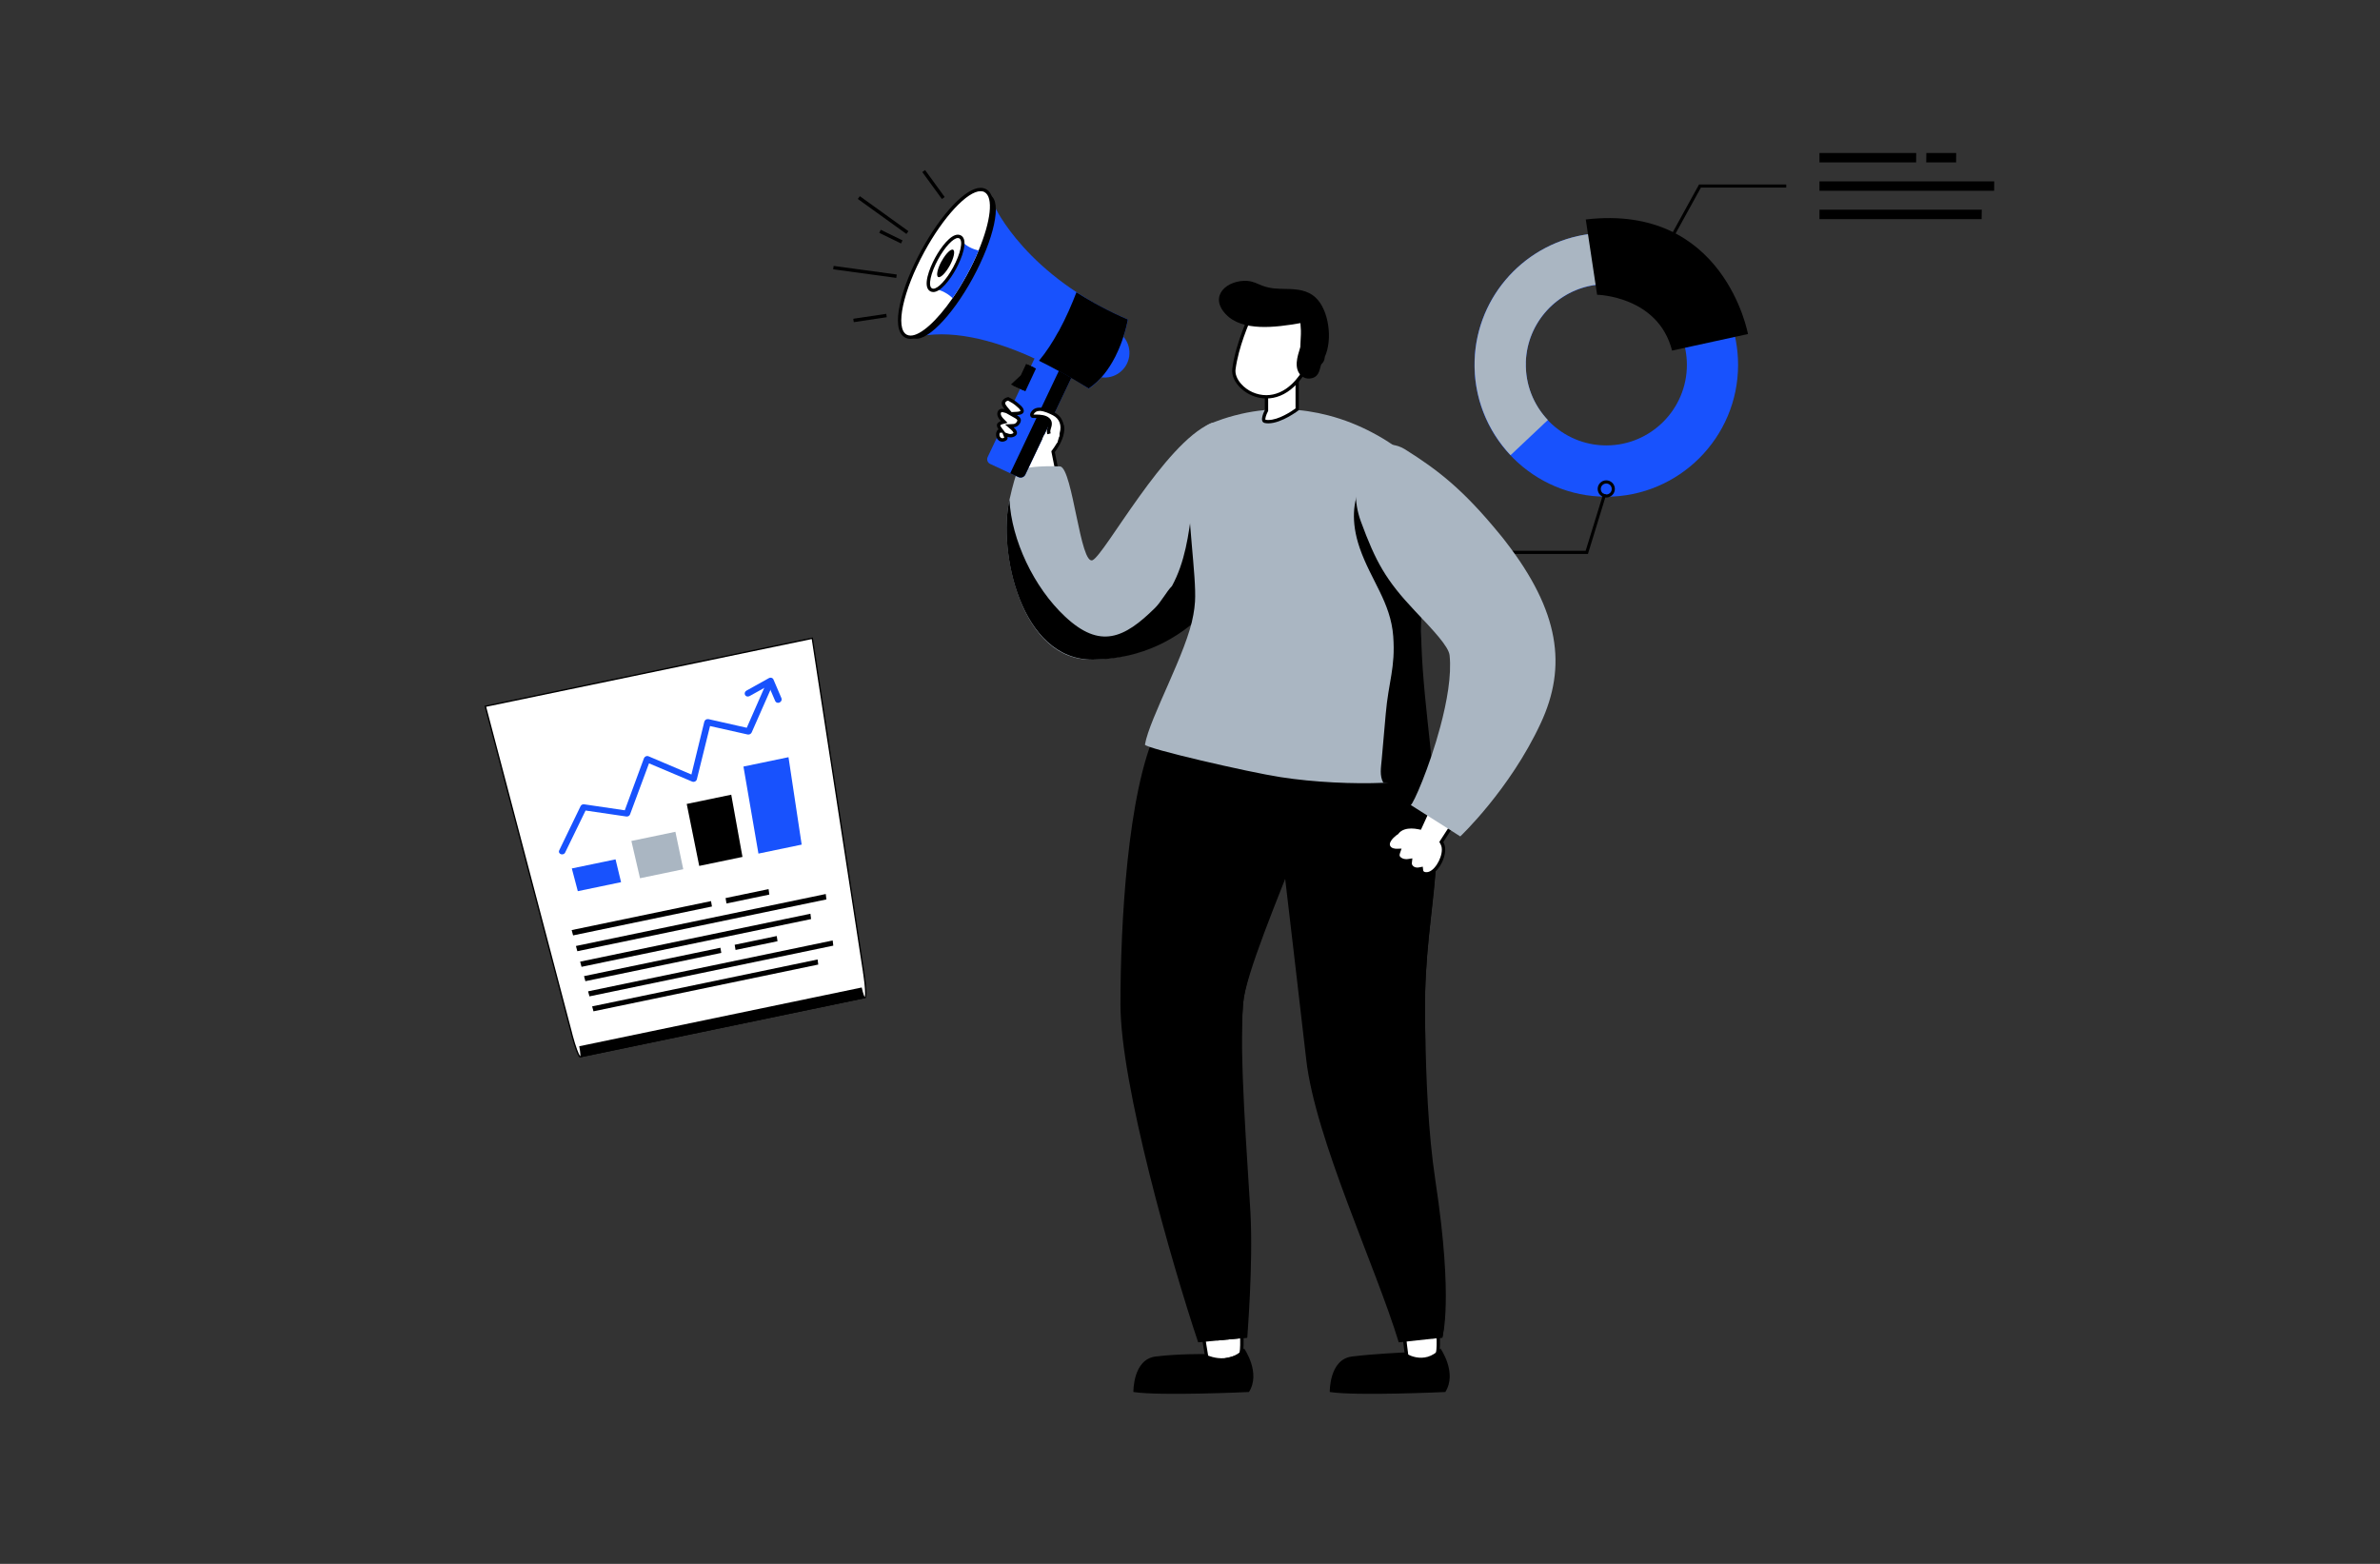 <svg width="280" height="184" viewBox="0 0 280 184" fill="none" xmlns="http://www.w3.org/2000/svg">
<rect x="0" y="0" width="280" height="184" fill="#333333" stroke="none"/>
<g clip-path="url(#clip0_610_44105)">
<path d="M204.222 40.099C202.889 32.892 196.56 27.42 188.972 27.42C188.144 27.42 187.331 27.486 186.54 27.61C179.134 28.782 173.465 35.206 173.465 42.927C173.465 47.205 175.208 51.087 178.021 53.9C180.826 56.698 184.701 58.441 188.972 58.441C197.52 58.441 204.479 51.483 204.479 42.934C204.479 41.967 204.391 41.023 204.222 40.107V40.099ZM188.972 52.406C186.364 52.406 183.998 51.343 182.284 49.629C180.563 47.915 179.501 45.542 179.501 42.927C179.501 38.21 182.965 34.283 187.492 33.566C187.976 33.492 188.474 33.448 188.979 33.448C193.616 33.448 197.483 36.796 198.297 41.198C198.399 41.762 198.458 42.334 198.458 42.927C198.458 48.15 194.209 52.406 188.979 52.406H188.972Z" fill="#1852FD"/>
<path d="M179.515 42.634C179.435 45.249 180.431 47.652 182.101 49.417L177.713 53.556C174.988 50.662 173.362 46.736 173.487 42.451C173.721 34.73 179.581 28.482 187.016 27.53L187.778 33.507C183.236 34.086 179.654 37.909 179.508 42.627L179.515 42.634Z" fill="#AAB6C2"/>
<path d="M186.562 25.823L187.895 34.679C187.895 34.679 195.074 34.818 196.714 41.25L205.644 39.301C205.644 39.301 202.875 23.911 186.562 25.823Z" fill="black"/>
<path d="M214.053 18V19.106H225.428L225.436 18H214.053Z" fill="black"/>
<path d="M214.053 21.34V22.446H234.607L234.614 21.34H214.053Z" fill="black"/>
<path d="M214.053 24.673V25.779H233.134L233.149 24.673H214.053Z" fill="black"/>
<path d="M226.615 19.106H230.131L230.138 18H226.63L226.615 19.106Z" fill="black"/>
<path d="M143 64.221V65.327H154.376L154.39 64.221H143Z" fill="black"/>
<path d="M143 67.554V68.667H163.554L163.569 67.554H143Z" fill="black"/>
<path d="M143 70.894V72H162.082L162.096 70.894H143Z" fill="black"/>
<path d="M155.562 65.327H159.078L159.093 64.221H155.577L155.562 65.327Z" fill="black"/>
<path d="M195.513 30.401L195.198 30.225L199.886 21.706H210.148V22.073H200.106L195.513 30.401Z" fill="black"/>
<path d="M186.818 65.173H170.205V64.807H186.547L188.62 58.083L188.964 58.192L186.818 65.173Z" fill="black"/>
<path d="M188.972 58.537C188.415 58.537 187.961 58.082 187.961 57.526C187.961 56.969 188.415 56.515 188.972 56.515C189.528 56.515 189.983 56.969 189.983 57.526C189.983 58.082 189.528 58.537 188.972 58.537ZM188.972 56.889C188.62 56.889 188.327 57.174 188.327 57.533C188.327 57.892 188.613 58.178 188.972 58.178C189.331 58.178 189.616 57.892 189.616 57.533C189.616 57.174 189.331 56.889 188.972 56.889Z" fill="black"/>
</g>
<g clip-path="url(#clip1_610_44105)">
<path d="M124.5 56.15L123.892 53.15L123.947 53.079C124.595 52.211 124.958 51.389 125.029 50.616C125.092 49.882 124.658 49.353 123.703 48.997H123.687C123.608 48.997 123.568 49.053 123.568 49.124L123.553 49.605L124.074 50.158L124.161 50.245L124.121 50.363C124.097 50.426 124.066 50.489 124.034 50.545L123.639 51.334L123.624 50.513C123.624 50.403 123.624 50.292 123.608 50.182L123.545 49.629L123.197 49.218L123.15 49.139L123.118 49.06C123.118 49.06 123.095 48.997 123.079 48.966C122.811 48.461 122.361 47.916 121.918 47.916C121.887 47.916 121.847 47.916 121.808 47.924C121.397 48.003 121.192 48.429 121.145 48.808L121.105 49.092L120.853 48.95C120.726 48.879 120.608 48.847 120.497 48.847C120.316 48.847 120.15 48.942 120 49.147C119.826 49.368 119.739 49.637 119.732 49.945V50.205L119.479 50.134C119.416 50.118 119.345 50.103 119.282 50.103C119.116 50.103 118.974 50.166 118.824 50.3C118.579 50.529 118.532 50.853 118.539 51.09V51.295H118.255C118.129 51.303 118.034 51.358 117.963 51.461C117.829 51.658 117.805 51.958 117.845 52.171C118.011 53.095 119.274 54.026 120.237 54.224L120.371 54.247L120.726 56.805L124.5 56.134V56.15Z" fill="white"/>
<path d="M121.911 48.113C121.911 48.113 121.863 48.113 121.839 48.113C121.532 48.168 121.374 48.524 121.334 48.832L121.255 49.4L120.75 49.116C120.655 49.06 120.568 49.037 120.497 49.037C120.458 49.037 120.324 49.037 120.15 49.258C120 49.447 119.929 49.676 119.921 49.937V50.45L119.416 50.308C119.368 50.292 119.321 50.284 119.274 50.284C119.203 50.284 119.092 50.3 118.95 50.434C118.761 50.616 118.721 50.876 118.729 51.074V51.492L118.326 51.476H118.279C118.208 51.476 118.161 51.508 118.121 51.571C118.034 51.697 117.995 51.926 118.034 52.132C118.176 52.889 119.282 53.829 120.268 54.026L120.545 54.082L120.584 54.358L120.892 56.576L124.263 55.976L123.718 53.261L123.687 53.087L123.797 52.945C124.429 52.108 124.776 51.318 124.839 50.584C124.871 50.19 124.792 49.629 123.774 49.211V49.518L124.105 49.882L124.153 49.929C124.153 49.929 124.2 49.984 124.232 50.008L124.405 50.182L124.326 50.41C124.303 50.482 124.263 50.553 124.224 50.624L124.192 50.679L123.403 52.258L123.442 50.497C123.442 50.395 123.442 50.292 123.426 50.19L123.371 49.684L123.087 49.361L123.055 49.321L123.008 49.274L122.984 49.211L122.953 49.124C122.953 49.124 122.929 49.068 122.921 49.045C122.668 48.571 122.266 48.097 121.934 48.097L121.911 48.113ZM121.911 47.718C122.503 47.718 123 48.405 123.245 48.871C123.276 48.934 123.3 48.997 123.324 49.06C123.339 49.076 123.347 49.1 123.363 49.116C123.363 48.942 123.497 48.792 123.655 48.792C123.687 48.792 123.726 48.792 123.758 48.808C124.595 49.116 125.297 49.645 125.211 50.624C125.132 51.539 124.658 52.432 124.097 53.19L124.721 56.3L120.545 57.042L120.182 54.421C119.092 54.2 117.813 53.197 117.632 52.211C117.553 51.776 117.687 51.168 118.208 51.09C118.224 51.09 118.232 51.09 118.247 51.09C118.271 51.09 118.303 51.09 118.326 51.09C118.318 50.734 118.421 50.395 118.674 50.158C118.863 49.976 119.068 49.905 119.266 49.905C119.353 49.905 119.432 49.921 119.511 49.945C119.511 49.621 119.605 49.297 119.818 49.029C120.024 48.761 120.253 48.658 120.474 48.658C120.624 48.658 120.774 48.705 120.924 48.784C120.987 48.31 121.255 47.829 121.745 47.734C121.792 47.726 121.839 47.718 121.887 47.718H121.911ZM123.821 50.521C123.861 50.45 123.908 50.379 123.932 50.3C123.884 50.253 123.845 50.205 123.805 50.166C123.821 50.284 123.829 50.403 123.821 50.521Z" fill="black"/>
<path d="M142.674 160.179C143.842 160.179 145.713 159.658 145.926 159.453C146.211 159.168 146.132 156.563 145.958 155.442C145.626 155.316 144.079 155.118 142.816 155.118C141.687 155.118 141.521 155.276 141.513 155.284C141.276 155.592 141.718 158.182 141.884 159.161C141.955 159.571 142.011 159.895 142.026 160.053C142.026 160.084 142.145 160.187 142.674 160.187V160.179Z" fill="white"/>
<path d="M142.808 155.316C142.05 155.316 141.758 155.387 141.663 155.418C141.529 155.932 141.924 158.237 142.074 159.121C142.137 159.484 142.184 159.761 142.208 159.934C142.271 159.958 142.405 159.982 142.666 159.982C143.803 159.982 145.555 159.484 145.761 159.326C145.989 158.963 145.911 156.666 145.761 155.592C145.311 155.482 143.968 155.316 142.792 155.316H142.808ZM142.808 154.921C144.213 154.921 146.108 155.166 146.139 155.332C146.274 156.129 146.479 159.184 146.061 159.595C145.776 159.871 143.818 160.376 142.674 160.376C142.2 160.376 141.861 160.289 141.837 160.061C141.766 159.389 140.976 155.632 141.363 155.15C141.497 154.976 142.089 154.913 142.816 154.913L142.808 154.921Z" fill="black"/>
<path d="M146.368 158.655C146.368 158.655 148.374 161.521 146.937 163.779C146.937 163.779 136.492 164.268 133.342 163.779C133.342 163.779 133.263 159.926 135.963 159.603C138.663 159.271 141.711 159.318 141.711 159.318C141.711 159.318 144.403 160.787 146.368 158.655Z" fill="black"/>
<path d="M165.884 160.534C166.792 160.534 168.766 159.705 169.018 159.453C169.303 159.168 169.224 156.547 169.05 155.434C168.782 155.324 167.534 155.126 166.397 155.126C165.371 155.126 165.229 155.292 165.229 155.292C165.047 155.529 165.15 157.068 165.537 159.871C165.576 160.139 165.6 160.353 165.616 160.463C165.616 160.495 165.718 160.534 165.892 160.534H165.884Z" fill="white"/>
<path d="M166.397 155.324C165.726 155.324 165.466 155.395 165.387 155.426C165.268 155.813 165.387 157.297 165.734 159.839C165.758 160.037 165.782 160.203 165.797 160.321C165.821 160.321 165.853 160.321 165.892 160.321C166.737 160.321 168.639 159.532 168.876 159.318C169.105 158.955 169.026 156.65 168.876 155.576C168.489 155.474 167.4 155.316 166.397 155.316V155.324ZM166.397 154.929C167.613 154.929 169.208 155.158 169.239 155.332C169.374 156.129 169.579 159.184 169.161 159.595C168.853 159.895 166.824 160.732 165.884 160.732C165.608 160.732 165.434 160.661 165.411 160.487C165.339 159.816 164.684 155.655 165.071 155.174C165.213 155 165.75 154.937 166.397 154.937V154.929Z" fill="black"/>
<path d="M146.25 118.029C145.761 124.171 146.211 136.558 146.7 142.7C146.732 143.111 146.732 157.384 146.732 157.384L140.961 157.937C137.818 148.558 131.818 127.526 131.818 118.187C131.818 108.847 132.624 93.295 136.058 85.913C139.318 78.895 152.187 88.59 153.703 90.311C154.397 91.108 153.079 98.213 151.247 102.918C149.124 108.374 146.518 114.729 146.258 118.037L146.25 118.029Z" fill="black"/>
<path d="M146.732 157.384L143.171 157.724C143.495 155.482 143.171 150.484 143.045 148.203C142.808 144.232 141.829 140.347 140.905 136.495C139.453 130.384 138.063 123.903 139.792 117.697C140.684 114.5 142.642 112.282 144.237 109.463C145.295 107.553 145.832 105.413 145.674 103.234C145.587 102.042 144.845 100.542 145.247 99.35C145.745 97.842 150.245 92.766 151.397 93.532C152.787 94.463 152.084 98.079 152.645 99.753C150.521 105.208 146.518 114.729 146.25 118.029C145.761 124.171 146.771 136.503 147.111 142.661C147.442 148.787 146.732 157.384 146.732 157.384Z" fill="black"/>
<path d="M169.682 157.384L164.558 157.937C161.882 149.095 154.737 133.976 153.679 124.7C152.045 110.292 150.079 94.866 149.992 91.068C149.984 90.46 149.976 90.137 149.976 90.137C153.505 85.842 159.482 84.09 162.15 83.774C163.2 83.647 163.966 83.853 164.305 84.405C165.387 86.213 166.232 87.887 166.887 89.458C171.182 99.658 167.566 105.824 167.645 119.087C167.645 119.853 167.653 120.642 167.676 121.416C167.811 126.903 166.334 133.653 167.913 139.384C171.008 150.618 169.697 157.384 169.697 157.384H169.682Z" fill="black"/>
<path d="M169.682 157.384L168.513 157.495C168.545 154.487 168.474 150.232 168.15 147.247C167.637 142.526 166.326 138.105 164.692 133.661C162.079 126.508 160.318 119.442 160.816 111.745C161.092 107.561 162.418 103.676 162.995 99.563C163.366 96.91 162.813 94.368 162.395 91.787C162.166 90.318 161.968 88.85 162.016 87.334C162.055 86.095 166.879 87.09 166.879 89.126C171.174 99.326 167.558 105.808 167.637 119.079C167.637 119.845 167.645 120.634 167.668 121.408C167.795 126.895 167.992 133.132 168.884 139.005C171.024 153.137 169.682 157.368 169.682 157.368V157.384Z" fill="black"/>
<path d="M169.468 158.655C169.468 158.655 171.474 161.521 170.037 163.779C170.037 163.779 159.592 164.268 156.442 163.779C156.442 163.779 156.363 159.926 159.063 159.603C161.763 159.271 165.229 159.129 165.229 159.129C165.229 159.129 167.503 160.795 169.461 158.663L169.468 158.655Z" fill="black"/>
<path d="M144.111 62.639C144.111 62.639 147.024 61.59 146.708 63.413C145.966 67.692 140.179 77.245 128.597 77.608C120.15 77.876 117.395 64.858 118.761 58.803C119.155 56.987 119.558 55.795 119.558 55.795C119.771 54.618 124.745 54.879 124.745 54.879C126.213 55.226 127.097 66.642 128.558 65.9C130.018 65.158 137.021 52.139 142.437 49.818C145.745 48.405 144.111 62.639 144.111 62.639Z" fill="#AAB6C2"/>
<path d="M118.761 58.803C118.997 63.524 121.626 69.105 125.289 72.532C129.434 76.424 132.276 75.09 135.876 71.537C136.595 70.834 137.218 69.626 137.882 68.947C140.945 63.31 139.618 56.197 142.445 50.324C142.721 49.755 143.637 50.111 143.361 50.679C142.555 52.345 142.153 54.121 141.916 55.937C142.074 56.016 142.192 56.182 142.184 56.41C142.121 57.713 143.447 57.074 143.408 58.447C143.471 60.5 144.861 57.579 144.521 59.497C145.121 59.158 146.929 61.463 146.708 63.413C145.966 67.692 140.179 77.497 128.597 77.608C120.079 77.687 117.395 64.858 118.761 58.803Z" fill="black"/>
<path d="M134.692 87.611C134.842 88.076 146.929 90.863 150.632 91.432C154.611 92.055 159.308 92.253 162.742 92.103C165.379 91.976 167.274 91.645 167.526 91.108C168.047 89.987 166.989 80.142 167.203 72.887C167.242 71.718 167.266 70.534 167.274 69.366C167.345 61.818 166.847 54.571 165.15 53.268C164.779 52.976 164.345 52.668 163.863 52.345C163.145 51.855 162.308 51.342 161.368 50.853C159.892 50.079 158.163 49.361 156.229 48.863C153.253 48.09 149.779 47.829 145.966 48.705C145.966 48.705 145.966 48.713 145.958 48.713C145.034 48.918 144.095 49.195 143.132 49.558C142.903 49.637 142.682 49.724 142.445 49.81C139.224 51.105 139.682 58.124 140.203 64.013C140.439 66.745 140.684 69.232 140.589 70.787C140.55 71.308 140.495 71.829 140.392 72.342C139.666 76.676 135.245 84.453 134.7 87.603L134.692 87.611Z" fill="#AAB6C2"/>
<path d="M149.218 49.605C150.553 49.605 152.234 48.429 152.613 48.153V43.732L149.005 45.224V48.295L148.982 48.342C148.8 48.674 148.595 49.242 148.705 49.471C148.721 49.511 148.753 49.55 148.847 49.566C148.966 49.59 149.092 49.597 149.226 49.597L149.218 49.605Z" fill="white"/>
<path d="M152.408 44.032L149.195 45.366V48.358L149.147 48.445C148.958 48.8 148.816 49.282 148.879 49.384C148.982 49.408 149.1 49.416 149.218 49.416C150.418 49.416 151.934 48.405 152.416 48.058V44.032H152.408ZM152.803 43.44V48.255C152.803 48.255 150.805 49.81 149.211 49.81C149.068 49.81 148.934 49.795 148.8 49.771C148.058 49.621 148.8 48.255 148.8 48.255V45.105L152.803 43.447V43.44Z" fill="black"/>
<path d="M162.568 55.842C164.629 58.495 165.442 59.718 167.163 62.608C167.376 62.971 167.1 69.003 167.282 69.374C167.274 70.542 167.25 71.718 167.211 72.895C166.997 80.15 168.971 90.99 168.45 92.111C168.197 92.639 165.387 91.984 162.75 92.111C162.276 91.266 162.474 90.303 162.553 89.379C162.703 87.587 162.868 85.803 163.026 84.01C163.358 80.158 164.179 78.587 163.911 74.876C163.618 70.874 161.282 68.276 159.971 64.487C157.753 58.084 161.621 55.116 161.621 55.116C161.337 54.634 162.205 55.368 162.576 55.85L162.568 55.842Z" fill="black"/>
<path d="M167.811 102.808C167.937 102.808 168.079 102.784 168.197 102.745C169.2 102.382 170.084 100.574 169.776 99.516C169.745 99.405 169.697 99.287 169.626 99.168L169.571 99.066L170.992 96.871L168.497 94.234L167.045 97.408L166.887 97.376C166.595 97.313 166.311 97.282 166.042 97.282C165.513 97.282 164.795 97.4 164.368 97.96L164.242 98.055C164.242 98.055 164.179 98.095 164.155 98.111C163.65 98.505 163.168 99.082 163.342 99.54C163.516 100.013 164.108 100.053 164.282 100.053H164.558L164.511 100.313C164.384 100.676 164.487 100.929 164.842 101.126C165.024 101.221 165.229 101.276 165.45 101.276C165.529 101.276 165.6 101.276 165.679 101.261L165.932 101.221L165.9 101.474C165.868 101.718 165.963 101.924 166.176 102.089C166.326 102.208 166.516 102.263 166.737 102.263C166.824 102.263 166.911 102.255 166.997 102.239L167.211 102.2L167.234 102.413C167.337 102.776 167.637 102.816 167.803 102.816L167.811 102.808Z" fill="white"/>
<path d="M168.561 94.582L167.297 97.345L167.163 97.629L166.855 97.566C166.579 97.51 166.303 97.479 166.05 97.479C165.568 97.479 164.913 97.582 164.534 98.079L164.495 98.134L164.439 98.174C164.439 98.174 164.384 98.213 164.353 98.229C164.329 98.245 164.305 98.253 164.282 98.276C163.816 98.632 163.405 99.145 163.532 99.476C163.666 99.832 164.132 99.863 164.313 99.863L164.889 99.847L164.7 100.392C164.605 100.661 164.668 100.818 164.937 100.961C165.095 101.047 165.261 101.087 165.45 101.087C165.513 101.087 165.584 101.087 165.647 101.071L166.161 100.992L166.105 101.505C166.082 101.687 166.145 101.813 166.303 101.939C166.421 102.026 166.571 102.074 166.745 102.074C166.816 102.074 166.887 102.074 166.966 102.05L167.384 101.971L167.432 102.389V102.421C167.471 102.555 167.597 102.618 167.803 102.618C167.905 102.618 168.024 102.603 168.118 102.563C169.003 102.239 169.847 100.511 169.579 99.579C169.547 99.476 169.508 99.374 169.445 99.263L169.334 99.058L169.461 98.861L170.732 96.895L168.545 94.59L168.561 94.582ZM168.442 93.887L171.237 96.847L169.8 99.074C169.863 99.2 169.926 99.326 169.958 99.46C170.282 100.574 169.374 102.524 168.253 102.926C168.118 102.974 167.961 103.005 167.803 103.005C167.479 103.005 167.163 102.879 167.053 102.539C167.037 102.5 167.037 102.461 167.037 102.421C166.934 102.437 166.839 102.453 166.737 102.453C166.492 102.453 166.255 102.389 166.058 102.239C165.758 102.011 165.671 101.734 165.703 101.45C165.616 101.466 165.529 101.474 165.442 101.474C165.205 101.474 164.968 101.418 164.747 101.3C164.242 101.032 164.187 100.637 164.321 100.25C164.305 100.25 164.289 100.25 164.274 100.25C163.808 100.25 163.318 100.068 163.153 99.611C162.924 98.987 163.579 98.308 164.029 97.96C164.084 97.921 164.147 97.889 164.203 97.85C164.605 97.321 165.284 97.092 166.034 97.092C166.326 97.092 166.626 97.124 166.918 97.187L168.426 93.895L168.442 93.887Z" fill="black"/>
<path d="M181.247 85.124C177.616 92.916 171.797 98.41 171.797 98.41L170.297 97.455L165.971 94.716C166.263 94.613 168.174 90.279 169.437 85.542C170.234 82.574 170.787 79.455 170.542 77.111C170.439 76.084 168.687 74.221 166.437 71.853C163.042 68.253 161.858 66.121 160.105 61.361C159.221 58.961 159.458 56.766 159.861 55.045C160.421 52.653 163.232 51.563 165.308 52.874C169.113 55.274 172.05 57.492 176.432 62.845C176.684 63.137 176.921 63.453 177.15 63.745C183.474 71.932 184.389 78.405 181.247 85.124Z" fill="#AAB6C2"/>
<path d="M116.495 54.587L119.818 56.134C120.126 56.276 120.489 56.142 120.632 55.834L126.308 43.897L121.871 41.837L116.195 53.774C116.053 54.082 116.187 54.445 116.495 54.587Z" fill="#1852FD"/>
<path d="M118.934 45.239L120.395 45.926L121.642 43.242L120.718 42.816L120.095 44.158L118.934 45.239Z" fill="black"/>
<path d="M119.171 45.358L120.632 46.037L121.879 43.361L120.955 42.926L120.332 44.268L119.171 45.358Z" fill="black"/>
<path d="M118.847 55.684L119.818 56.134C120.126 56.276 120.489 56.142 120.632 55.834L126.308 43.897L124.784 43.187L118.847 55.684Z" fill="black"/>
<path d="M127.089 41.071C127.334 39.484 128.818 38.387 130.405 38.632C131.992 38.876 133.082 40.361 132.845 41.947C132.6 43.534 131.116 44.632 129.529 44.387C127.942 44.142 126.853 42.658 127.089 41.071Z" fill="#1852FD"/>
<path d="M117.032 24.326C117.032 24.326 120.766 32.521 132.695 37.597C132.695 37.597 131.771 43.274 128.084 45.729C128.084 45.729 116.061 37.384 107.376 39.761L117.024 24.334L117.032 24.326Z" fill="#1852FD"/>
<path d="M132.521 38.418C132.497 38.505 132.474 38.592 132.45 38.687C132.474 38.592 132.497 38.497 132.521 38.418Z" fill="#1852FD"/>
<path d="M127.674 35.039C128.029 35.253 128.392 35.458 128.755 35.663C128.384 35.458 128.029 35.245 127.674 35.039Z" fill="#1852FD"/>
<path d="M126.639 34.392C126.979 34.613 127.326 34.826 127.674 35.032C127.318 34.818 126.979 34.605 126.639 34.384V34.392Z" fill="#1852FD"/>
<path d="M124.532 39.018C125.432 37.368 126.142 35.695 126.639 34.392C126.979 34.613 127.326 34.826 127.674 35.032C128.029 35.245 128.392 35.45 128.755 35.655C129 35.789 129.253 35.932 129.505 36.066C129.75 36.192 129.995 36.326 130.239 36.445C130.263 36.453 130.287 36.468 130.303 36.476C130.508 36.579 130.713 36.682 130.926 36.784C131.005 36.824 131.092 36.863 131.171 36.903C131.4 37.013 131.629 37.116 131.858 37.226C132.134 37.353 132.403 37.471 132.687 37.59C132.687 37.59 132.639 37.905 132.513 38.41C132.497 38.497 132.474 38.584 132.442 38.679C132.426 38.726 132.418 38.774 132.403 38.829C132.387 38.876 132.379 38.932 132.363 38.979C132.339 39.058 132.316 39.145 132.284 39.239C132.126 39.776 131.913 40.4 131.629 41.063C131.582 41.174 131.534 41.284 131.479 41.395C131.455 41.45 131.432 41.505 131.4 41.56C131.376 41.616 131.353 41.671 131.321 41.726C131.297 41.782 131.266 41.837 131.242 41.9C131.218 41.955 131.187 42.011 131.155 42.066C130.453 43.424 129.458 44.797 128.076 45.713C128.076 45.713 125.668 44.142 122.234 42.445C123.087 41.426 123.861 40.226 124.524 39.003L124.532 39.018Z" fill="black"/>
<path d="M109.437 30.003C111.521 26.182 114.047 23.371 115.642 22.937L115.824 22.605L116.534 22.992C117.892 23.774 116.953 28.116 114.442 32.726C111.924 37.337 108.774 40.471 107.384 39.753L106.674 39.366L106.855 39.034C106.366 37.455 107.361 33.816 109.445 29.995L109.437 30.003Z" fill="black"/>
<path d="M107.132 39.674C108.379 39.674 110.282 38 112.224 35.19C112.816 34.337 113.384 33.405 113.913 32.442C114.442 31.479 114.908 30.5 115.303 29.545C116.842 25.858 117.079 23.063 115.911 22.432C115.745 22.345 115.555 22.297 115.35 22.297C113.708 22.297 110.858 25.337 108.568 29.529C106.271 33.737 104.897 38.632 106.563 39.547C106.729 39.634 106.918 39.682 107.124 39.682L107.132 39.674Z" fill="white"/>
<path d="M115.358 22.495C113.818 22.495 111.024 25.455 108.75 29.624C106.224 34.258 105.292 38.616 106.666 39.374C106.8 39.445 106.958 39.484 107.132 39.484C108.308 39.484 110.218 37.755 112.066 35.087C112.642 34.258 113.203 33.342 113.747 32.355C114.284 31.376 114.75 30.405 115.129 29.474C116.566 26.032 116.905 23.197 115.824 22.605C115.689 22.526 115.532 22.495 115.358 22.495ZM115.358 22.1C115.595 22.1 115.816 22.155 116.013 22.258C117.545 23.095 116.747 26.608 115.492 29.624C115.089 30.587 114.616 31.574 114.087 32.537C113.558 33.508 112.982 34.44 112.389 35.3C110.408 38.166 108.442 39.871 107.132 39.871C106.895 39.871 106.674 39.816 106.476 39.713C104.629 38.703 106.089 33.666 108.403 29.434C110.763 25.116 113.621 22.1 115.358 22.1Z" fill="black"/>
<path d="M109.642 33.926C110.874 34.092 111.671 34.684 112.066 35.079C112.642 34.25 113.203 33.334 113.747 32.347C114.284 31.368 114.75 30.397 115.129 29.466C114.553 29.347 113.55 29 112.855 28.037C111.245 28.511 109.003 32.371 109.642 33.918V33.926Z" fill="#1852FD"/>
<path d="M109.8 34.163C110.534 34.163 111.608 32.813 112.295 31.558C113.139 30.011 113.637 28.242 112.95 27.871C112.871 27.832 112.784 27.808 112.689 27.808C111.955 27.808 110.882 29.158 110.195 30.413C109.35 31.96 108.853 33.729 109.539 34.1C109.618 34.139 109.705 34.163 109.8 34.163Z" fill="white"/>
<path d="M112.689 28.005C112.153 28.005 111.166 29.047 110.368 30.508C109.484 32.134 109.153 33.666 109.642 33.926C109.689 33.95 109.745 33.966 109.808 33.966C110.353 33.966 111.332 32.924 112.129 31.463C113.013 29.837 113.345 28.305 112.855 28.045C112.808 28.021 112.753 28.005 112.689 28.005ZM112.689 27.61C112.816 27.61 112.934 27.642 113.045 27.697C114.008 28.226 113.139 30.429 112.468 31.653C111.789 32.9 110.676 34.361 109.8 34.361C109.674 34.361 109.555 34.329 109.445 34.274C108.482 33.745 109.35 31.542 110.021 30.318C110.7 29.071 111.813 27.61 112.689 27.61Z" fill="black"/>
<path d="M110.771 30.729C110.289 31.613 110.108 32.45 110.376 32.592C110.637 32.734 111.245 32.134 111.734 31.25C112.216 30.366 112.397 29.529 112.129 29.387C111.868 29.245 111.261 29.845 110.779 30.729H110.771Z" fill="black"/>
<path d="M108.831 20.007L111.139 23.18L110.814 23.416L108.505 20.244L108.831 20.007Z" fill="black"/>
<path d="M98.075 31.287L105.499 32.297L105.445 32.696L98.021 31.686L98.075 31.287Z" fill="black"/>
<path d="M103.617 27.036L106.179 28.283L106.003 28.645L103.441 27.398L103.617 27.036Z" fill="black"/>
<path d="M101.156 23.082L106.871 27.196L106.636 27.523L100.92 23.408L101.156 23.082Z" fill="black"/>
<path d="M104.265 36.925L104.325 37.324L100.444 37.904L100.385 37.505L104.265 36.925Z" fill="black"/>
<path d="M124.342 51.753C124.721 51.753 124.824 51.334 124.847 51.153V51.026C125.124 49.992 124.784 49.116 123.963 48.697C123.584 48.508 122.874 48.145 122.289 48.145C121.895 48.145 121.611 48.31 121.421 48.65C121.382 48.721 121.382 48.832 121.421 48.895C121.453 48.942 121.492 48.966 121.547 48.966H121.816C122.361 48.966 122.961 49.005 123.308 49.321C123.655 49.645 123.537 50.039 123.442 50.332C123.403 50.458 123.363 50.576 123.363 50.687C123.339 51.16 123.695 51.603 124.184 51.721C124.239 51.737 124.287 51.737 124.342 51.737V51.753Z" fill="white"/>
<path d="M122.289 48.35C121.966 48.35 121.753 48.476 121.595 48.753C121.595 48.753 121.595 48.768 121.595 48.776H121.824C122.4 48.776 123.047 48.824 123.45 49.187C123.892 49.59 123.734 50.103 123.639 50.403C123.608 50.521 123.568 50.624 123.568 50.703C123.553 51.082 123.837 51.445 124.239 51.539C124.279 51.547 124.318 51.555 124.35 51.555C124.579 51.555 124.642 51.255 124.658 51.137C124.658 51.097 124.658 51.058 124.658 51.018V50.971L124.674 50.924C124.926 50.024 124.634 49.258 123.884 48.871C123.521 48.682 122.834 48.342 122.297 48.342L122.289 48.35ZM122.289 47.955C122.882 47.955 123.561 48.279 124.05 48.532C125.037 49.029 125.321 50.039 125.037 51.042C125.037 51.097 125.053 51.145 125.037 51.192C124.974 51.618 124.737 51.958 124.334 51.958C124.271 51.958 124.208 51.95 124.137 51.934C123.568 51.8 123.134 51.279 123.166 50.695C123.182 50.284 123.553 49.834 123.166 49.487C122.858 49.211 122.266 49.179 121.808 49.179C121.713 49.179 121.626 49.179 121.547 49.179C121.224 49.179 121.113 48.808 121.247 48.571C121.492 48.121 121.871 47.963 122.289 47.963V47.955Z" fill="black"/>
<path d="M117.932 51.768C118.05 51.768 118.35 51.682 118.342 51.508L118.192 51.121L118.579 51.208C118.689 51.247 118.792 51.263 118.887 51.263C119.108 51.247 119.329 51.168 119.408 51.042C119.432 51.003 119.463 50.94 119.408 50.813C119.353 50.679 119.258 50.545 119.108 50.418L118.745 50.095L119.226 50.071C119.479 50.055 119.668 49.937 119.803 49.7C119.882 49.574 119.905 49.463 119.874 49.368C119.842 49.25 119.724 49.132 119.518 49.013L118.926 48.682L119.605 48.65C119.905 48.634 120.134 48.555 120.205 48.453C120.221 48.437 120.261 48.374 120.205 48.232C120.134 48.018 119.897 47.821 119.7 47.663L119.613 47.592C119.329 47.355 119.013 47.15 118.658 46.976L118.579 46.961L118.539 46.897C118.405 46.953 118.161 47.087 118.066 47.284C118.011 47.403 118.018 47.521 118.089 47.655C118.153 47.774 118.232 47.884 118.326 48.003L118.729 48.484L118.129 48.326C118.034 48.303 117.955 48.287 117.884 48.287C117.718 48.287 117.616 48.358 117.561 48.516C117.434 48.84 117.679 49.179 117.9 49.4L118.129 49.637L117.813 49.732C117.624 49.818 117.497 49.882 117.474 50.016C117.458 50.118 117.505 50.237 117.639 50.41L117.876 50.726H117.482C117.316 50.963 117.339 51.263 117.434 51.453C117.529 51.65 117.711 51.768 117.916 51.768H117.924H117.932Z" fill="white"/>
<path d="M118.532 47.142C118.413 47.19 118.311 47.276 118.271 47.363C118.247 47.403 118.239 47.466 118.287 47.56C118.342 47.663 118.413 47.766 118.5 47.876L119.005 48.484L119.613 48.453C119.889 48.437 120.032 48.374 120.055 48.358C120.055 48.358 120.055 48.334 120.039 48.287C119.984 48.129 119.763 47.94 119.597 47.805L119.511 47.734C119.258 47.513 118.974 47.332 118.634 47.158L118.539 47.142H118.532ZM117.9 48.476C117.821 48.476 117.789 48.492 117.758 48.579C117.671 48.8 117.868 49.068 118.05 49.258L118.532 49.747L117.876 49.921C117.805 49.953 117.687 50.016 117.679 50.047C117.679 50.055 117.679 50.118 117.805 50.292L118.263 50.9L118.642 51.026C118.729 51.058 118.808 51.066 118.887 51.066H118.926C119.084 51.05 119.218 50.971 119.234 50.94C119.234 50.94 119.234 50.924 119.218 50.892C119.179 50.782 119.092 50.679 118.974 50.576L118.239 49.937L119.211 49.889C119.392 49.882 119.526 49.795 119.629 49.621C119.653 49.574 119.7 49.487 119.684 49.44C119.676 49.408 119.637 49.329 119.424 49.203L118.366 48.603L118.082 48.524C118.003 48.5 117.939 48.492 117.884 48.492L117.9 48.476ZM117.916 50.916H117.632C117.553 51.082 117.576 51.247 117.632 51.358C117.663 51.421 117.75 51.563 117.939 51.563C118.011 51.563 118.105 51.524 118.153 51.492L117.924 50.908L117.916 50.916ZM118.603 46.716C118.658 46.716 118.697 46.739 118.721 46.779C118.737 46.779 118.753 46.779 118.761 46.787C119.116 46.961 119.447 47.166 119.763 47.434C119.976 47.616 120.308 47.861 120.411 48.16C120.6 48.697 120.024 48.824 119.637 48.847C119.984 49.045 120.268 49.337 119.992 49.81C119.803 50.134 119.534 50.261 119.25 50.276C119.4 50.41 119.526 50.56 119.605 50.742C119.795 51.208 119.289 51.437 118.966 51.461C118.942 51.461 118.918 51.461 118.895 51.461C118.768 51.461 118.642 51.437 118.524 51.397C118.539 51.429 118.547 51.468 118.547 51.508C118.547 51.832 118.153 51.966 117.939 51.966H117.924C117.292 51.966 116.929 51.145 117.379 50.576C117.403 50.545 117.45 50.529 117.489 50.529C117.371 50.371 117.261 50.182 117.284 49.984C117.324 49.732 117.561 49.629 117.734 49.542C117.742 49.542 117.75 49.542 117.758 49.542C117.458 49.234 117.229 48.84 117.371 48.453C117.474 48.192 117.663 48.097 117.884 48.097C117.979 48.097 118.082 48.113 118.184 48.145C118.082 48.026 117.995 47.892 117.924 47.758C117.647 47.229 118.137 46.818 118.555 46.732C118.563 46.732 118.579 46.732 118.587 46.732L118.603 46.716Z" fill="black"/>
<path d="M148.982 46.692C150.095 46.692 151.168 46.226 152.108 45.342C155.068 42.547 154.65 38.371 154.532 37.542L147.213 36.95C146.913 37.582 145.532 40.621 145.161 43.432C145.082 44.016 145.334 44.687 145.855 45.279C146.629 46.163 147.797 46.692 148.982 46.692Z" fill="white"/>
<path d="M147.332 37.163C146.945 37.992 145.705 40.834 145.358 43.463C145.287 43.984 145.524 44.608 146.005 45.153C146.739 45.997 147.853 46.495 148.982 46.495C150.039 46.495 151.074 46.045 151.966 45.2C154.697 42.618 154.476 38.805 154.35 37.732L147.332 37.163ZM147.095 36.745L154.705 37.361C154.705 37.361 155.653 42.279 152.25 45.484C151.184 46.487 150.047 46.882 148.989 46.882C146.668 46.882 144.766 44.971 144.971 43.4C145.397 40.187 147.095 36.737 147.095 36.737V36.745Z" fill="black"/>
<path d="M155.558 41.016C155.558 41.016 155.597 40.866 155.661 40.716C155.984 39.895 155.755 38.963 155.179 38.316C154.934 38.039 154.571 38.071 154.342 38.245C154.334 38.245 154.326 38.245 154.311 38.245C153.339 38.174 153.339 39.35 153.205 39.997C152.984 41.079 152.305 42.382 152.645 43.503C152.874 44.253 153.6 44.718 154.374 44.489C155.305 44.213 155.211 43.345 155.526 42.634C155.716 42.208 155.858 41.908 155.739 41.426C155.7 41.284 155.621 41.158 155.55 41.032L155.558 41.016Z" fill="black"/>
<path d="M146.787 33.058C147.434 33.105 147.876 33.366 148.468 33.595C149.463 33.982 150.308 33.974 151.334 33.997C152.605 34.021 153.821 34.116 154.792 35.024C156.324 36.468 156.805 39.903 155.866 41.971C155.826 42.366 155.708 42.729 155.25 42.989C154.547 43.392 153.734 43.116 153.332 42.437C152.739 41.426 153.087 39.997 153.047 38.892C153.047 38.639 152.992 38.324 152.992 38.016C150.063 38.529 146.139 39.042 144.189 36.95C142.192 34.803 144.363 32.892 146.779 33.05L146.787 33.058Z" fill="black"/>
<path d="M124.658 51.153C124.658 51.153 124.445 52.005 124.374 52.092C124.303 52.179 123.395 52.826 123.395 52.826L122.795 52.384L122.653 51.595L122.842 51.192L123.805 50.932L124.658 51.153Z" fill="white"/>
</g>
<g clip-path="url(#clip2_610_44105)">
<path d="M68.204 124.338C68.097 124.279 67.703 123.367 67.291 121.808C67.258 121.679 67.226 121.556 67.196 121.429L57.097 83.097L95.566 75.095L101.619 114.456L101.626 114.533L101.647 114.665C101.888 116.229 101.895 117.215 101.809 117.35L68.205 124.341L68.204 124.338Z" fill="white"/>
<path d="M95.498 75.19L101.529 114.394L101.522 114.395L101.547 114.546L101.557 114.592L101.568 114.678C101.784 116.092 101.81 117.058 101.749 117.281L68.241 124.252C68.097 124.071 67.735 123.175 67.369 121.792C67.336 121.666 67.303 121.539 67.274 121.412L57.197 83.158L95.498 75.19ZM95.63 75L57 83.036L67.119 121.451C67.151 121.574 67.181 121.701 67.215 121.831C67.601 123.297 68.049 124.451 68.217 124.416L101.837 117.422C102.005 117.387 101.956 116.15 101.725 114.652C101.716 114.608 101.71 114.564 101.704 114.52L101.71 114.518L95.63 75Z" fill="black"/>
<path d="M80.384 102.272L75.296 103.33L74.279 98.945L79.458 97.867L80.384 102.272Z" fill="#AAB6C2"/>
<path d="M73.066 103.794L67.978 104.853L67.272 102.179L72.417 101.109L73.066 103.794Z" fill="#1852FD"/>
<path d="M87.35 100.823L82.262 101.881L80.791 94.591L86.029 93.502L87.35 100.823Z" fill="black"/>
<path d="M94.314 99.374L89.228 100.432L87.465 90.191L92.765 89.089L94.314 99.374Z" fill="#1852FD"/>
<path d="M66.249 100.508C66.166 100.532 66.072 100.532 65.984 100.501C65.791 100.431 65.701 100.235 65.783 100.066L68.306 94.843C68.379 94.695 68.552 94.606 68.731 94.634L73.503 95.337L75.76 89.212C75.798 89.113 75.879 89.031 75.983 88.987C76.088 88.942 76.204 88.941 76.304 88.985L81.344 91.127L82.861 84.911C82.886 84.812 82.954 84.719 83.047 84.665C83.139 84.61 83.252 84.589 83.358 84.613L87.854 85.627L89.989 80.758C90.075 80.558 90.309 80.451 90.508 80.52C90.707 80.586 90.801 80.8 90.715 81L88.433 86.176C88.356 86.354 88.147 86.459 87.957 86.418L83.533 85.424L81.982 91.696C81.955 91.802 81.878 91.896 81.768 91.948C81.659 92 81.536 92.003 81.43 91.96L76.353 89.813L74.121 95.826C74.058 95.992 73.872 96.096 73.684 96.067L68.892 95.364L66.482 100.32C66.437 100.414 66.35 100.48 66.249 100.508Z" fill="#1852FD"/>
<path d="M91.655 82.676C91.472 82.73 91.277 82.653 91.204 82.487L90.417 80.659L88.183 81.9C87.988 82.006 87.752 81.951 87.653 81.773C87.555 81.596 87.63 81.362 87.825 81.254L90.448 79.792C90.547 79.735 90.664 79.721 90.768 79.751C90.871 79.781 90.954 79.852 90.994 79.948L91.936 82.149C92.013 82.335 91.917 82.559 91.715 82.65C91.694 82.658 91.676 82.665 91.658 82.672L91.655 82.676Z" fill="#1852FD"/>
<path d="M67.254 109.431L67.423 110.056L83.759 106.657L83.65 106.021L67.254 109.431Z" fill="black"/>
<path d="M67.757 111.302L67.921 111.918L97.224 105.822L97.148 105.188L67.757 111.302Z" fill="black"/>
<path d="M68.251 113.145L68.416 113.754L95.422 108.136L95.343 107.509L68.251 113.145Z" fill="black"/>
<path d="M85.469 106.302L90.511 105.253L90.42 104.612L85.362 105.664L85.469 106.302Z" fill="black"/>
<path d="M68.709 114.847L68.868 115.444L84.859 112.117L84.755 111.509L68.709 114.847Z" fill="black"/>
<path d="M69.188 116.638L69.347 117.229L98.034 111.261L97.963 110.652L69.188 116.638Z" fill="black"/>
<path d="M69.664 118.407L69.82 118.989L96.265 113.487L96.189 112.889L69.664 118.407Z" fill="black"/>
<path d="M86.535 111.769L91.471 110.742L91.382 110.13L86.434 111.159L86.535 111.769Z" fill="black"/>
<path d="M101.837 117.422L68.22 124.416C68.328 124.387 68.291 123.865 68.145 123.099L101.381 116.185C101.553 116.945 101.727 117.439 101.837 117.422Z" fill="black"/>
</g>
<defs>
<clipPath id="clip0_610_44105">
<rect width="91.614" height="54" fill="white" transform="translate(143 18)"/>
</clipPath>
<clipPath id="clip1_610_44105">
<rect width="84.979" height="144" fill="white" transform="matrix(-1 0 0 1 183 20)"/>
</clipPath>
<clipPath id="clip2_610_44105">
<rect width="39.458" height="42.797" fill="white" transform="translate(57 83.036) rotate(-11.752)"/>
</clipPath>
</defs>
</svg>
